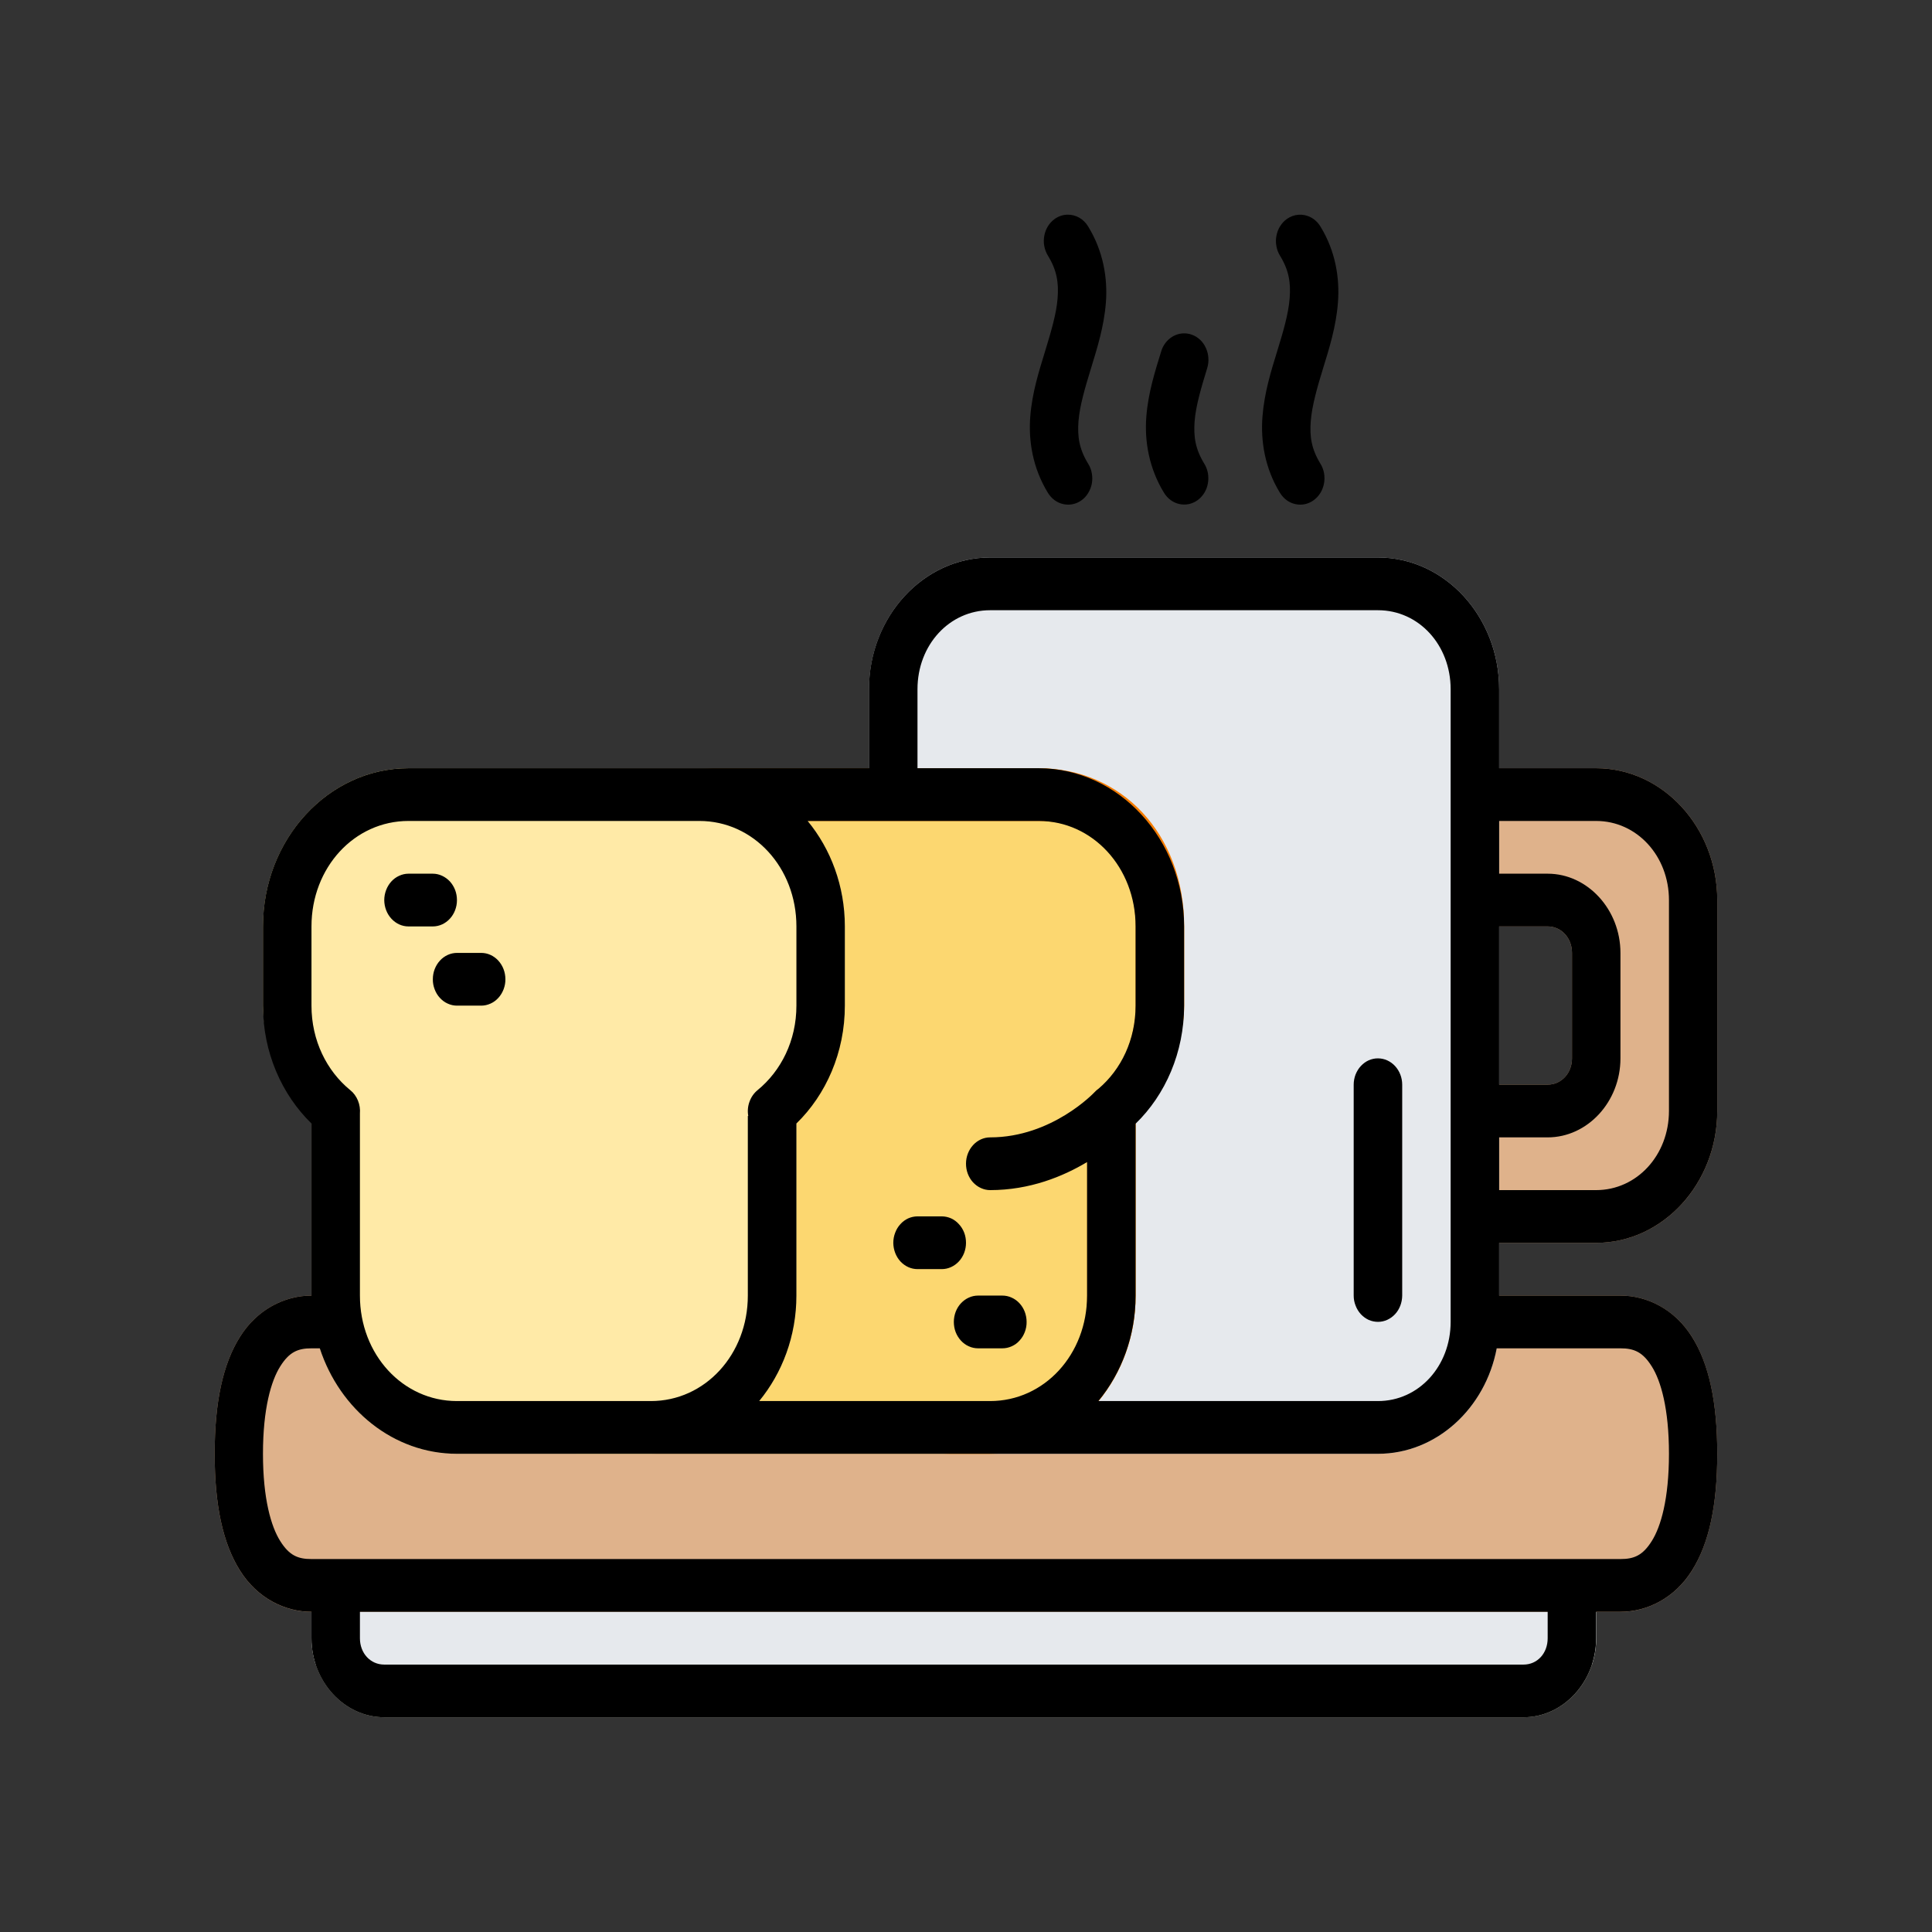 <svg width="27" height="27" viewBox="0 0 27 27" fill="none" xmlns="http://www.w3.org/2000/svg">
<rect x="0" y="0" width="27" height="27" fill="#333333" stroke="none"/>
<path d="M20.613 10.736C20.569 10.736 20.524 10.746 20.483 10.764C20.442 10.783 20.404 10.81 20.373 10.844C20.341 10.879 20.316 10.919 20.299 10.964C20.282 11.009 20.273 11.058 20.273 11.106V12.58C20.274 12.629 20.282 12.677 20.3 12.721C20.317 12.766 20.342 12.806 20.373 12.84C20.405 12.874 20.443 12.901 20.484 12.92C20.525 12.938 20.569 12.947 20.613 12.947H21.629C21.82 12.947 21.969 13.109 21.969 13.317V14.791C21.969 14.999 21.82 15.158 21.629 15.158H20.613C20.569 15.158 20.524 15.168 20.483 15.186C20.442 15.205 20.404 15.232 20.373 15.266C20.341 15.301 20.316 15.341 20.299 15.386C20.282 15.431 20.273 15.48 20.273 15.528V17C20.273 17.048 20.282 17.096 20.299 17.141C20.316 17.186 20.341 17.227 20.373 17.261C20.404 17.296 20.442 17.323 20.483 17.341C20.524 17.36 20.569 17.369 20.613 17.369H22.306C23.239 17.369 23.999 16.54 23.999 15.525V12.58C23.999 11.566 23.239 10.736 22.306 10.736H20.613Z" fill="#DFB28B"/>
<path d="M4.694 21.788C4.649 21.788 4.605 21.797 4.563 21.816C4.522 21.834 4.484 21.862 4.453 21.896C4.421 21.93 4.396 21.971 4.379 22.016C4.362 22.061 4.353 22.109 4.354 22.158V22.895C4.354 23.501 4.814 23.999 5.371 23.999H21.292C21.849 23.999 22.307 23.501 22.307 22.895V22.158C22.307 22.11 22.298 22.062 22.282 22.017C22.265 21.972 22.24 21.931 22.208 21.897C22.177 21.863 22.14 21.835 22.099 21.817C22.058 21.798 22.014 21.788 21.969 21.788H4.694Z" fill="#D9D9C4"/>
<path d="M4.694 21.788C4.649 21.788 4.605 21.797 4.563 21.816C4.522 21.834 4.484 21.862 4.453 21.896C4.421 21.93 4.396 21.971 4.379 22.016C4.362 22.061 4.353 22.109 4.354 22.158V22.895C4.354 23.023 4.375 23.147 4.412 23.262H22.248C22.286 23.147 22.307 23.023 22.307 22.895V22.158C22.307 22.06 22.272 21.966 22.209 21.897C22.145 21.828 22.059 21.788 21.969 21.788H4.694Z" fill="#E6E9ED"/>
<path d="M4.353 18.106C3.98 18.106 3.596 18.298 3.355 18.68C3.114 19.063 3 19.598 3 20.317C3 21.037 3.114 21.569 3.355 21.952C3.596 22.334 3.98 22.526 4.353 22.526H22.646C23.018 22.526 23.403 22.334 23.644 21.952C23.884 21.569 23.999 21.037 23.999 20.317C23.999 19.598 23.884 19.063 23.644 18.68C23.403 18.298 23.018 18.106 22.646 18.106H20.613H4.725H4.353Z" fill="#DFB28B"/>
<path d="M13.837 20.317H19.258C20.191 20.317 20.951 19.488 20.951 18.473V9.632C20.951 8.618 20.191 7.791 19.258 7.791H13.837C12.905 7.791 12.145 8.618 12.145 9.632V11.106L12.871 19.664L13.837 20.317Z" fill="#E6E9ED"/>
<path d="M8.418 10.736C8.331 10.737 8.247 10.774 8.184 10.839C8.121 10.905 8.084 10.995 8.081 11.09L7.741 19.931C7.738 19.981 7.746 20.031 7.762 20.078C7.778 20.125 7.803 20.168 7.834 20.204C7.866 20.24 7.904 20.269 7.947 20.288C7.989 20.308 8.035 20.318 8.081 20.317H13.837C14.957 20.317 15.87 19.325 15.87 18.106V15.531V15.528C16.229 15.129 16.547 14.656 16.547 14.054V12.947C16.547 11.729 15.634 10.736 14.514 10.736L8.418 10.736Z" fill="#FCD770"/>
<path d="M16.549 12.947C16.549 11.645 15.667 10.736 14.516 10.736H13.838L8.42 10.736V11.473H14.516C15.422 11.487 15.863 12.063 15.871 12.947V14.054C15.871 14.656 15.553 15.129 15.194 15.528V15.531V18.107C15.194 19.326 14.281 20.318 13.161 20.318H13.838C14.958 20.318 15.871 19.326 15.871 18.107V15.531V15.528C16.231 15.129 16.549 14.656 16.549 14.054V12.947Z" fill="#F57C00"/>
<path d="M5.709 10.736C4.589 10.736 3.676 11.729 3.676 12.947V14.054C3.676 14.655 3.994 15.129 4.353 15.528V18.106C4.353 19.325 5.266 20.317 6.386 20.317H9.097C10.217 20.317 11.13 19.325 11.13 18.106V15.528C11.489 15.129 11.807 14.655 11.807 14.054V12.947C11.807 11.729 10.895 10.736 9.774 10.736H5.709Z" fill="#FFEAA7"/>
<path d="M14.92 3C14.855 3.001 14.792 3.022 14.738 3.061C14.701 3.088 14.669 3.123 14.644 3.163C14.62 3.203 14.602 3.249 14.594 3.296C14.585 3.344 14.585 3.393 14.594 3.44C14.603 3.487 14.62 3.533 14.645 3.573C14.771 3.778 14.797 3.953 14.78 4.169C14.764 4.384 14.689 4.634 14.605 4.91C14.52 5.187 14.424 5.487 14.398 5.824C14.372 6.161 14.432 6.541 14.645 6.888C14.67 6.928 14.701 6.963 14.738 6.99C14.775 7.017 14.817 7.036 14.86 7.045C14.904 7.055 14.949 7.055 14.992 7.046C15.036 7.037 15.078 7.018 15.115 6.991C15.152 6.964 15.184 6.93 15.208 6.889C15.233 6.849 15.25 6.804 15.259 6.756C15.267 6.709 15.267 6.66 15.258 6.613C15.25 6.565 15.232 6.52 15.207 6.48C15.081 6.274 15.056 6.102 15.072 5.887C15.089 5.671 15.163 5.421 15.248 5.144C15.332 4.868 15.429 4.565 15.455 4.228C15.481 3.891 15.42 3.512 15.207 3.165C15.176 3.113 15.133 3.071 15.083 3.042C15.033 3.014 14.976 2.999 14.92 3ZM18.148 3.001C18.089 3.005 18.032 3.026 17.983 3.061C17.946 3.088 17.914 3.122 17.889 3.163C17.864 3.203 17.847 3.248 17.838 3.296C17.829 3.343 17.829 3.392 17.838 3.44C17.846 3.487 17.863 3.532 17.888 3.573C18.014 3.778 18.04 3.953 18.023 4.169C18.007 4.384 17.933 4.635 17.848 4.911C17.763 5.187 17.669 5.487 17.643 5.824C17.617 6.161 17.675 6.541 17.888 6.888C17.913 6.928 17.944 6.963 17.981 6.99C18.018 7.017 18.06 7.036 18.103 7.045C18.147 7.055 18.192 7.055 18.235 7.046C18.279 7.037 18.321 7.018 18.358 6.991C18.395 6.965 18.427 6.93 18.452 6.89C18.477 6.85 18.494 6.805 18.503 6.757C18.512 6.71 18.512 6.661 18.504 6.613C18.495 6.565 18.478 6.52 18.453 6.48C18.327 6.274 18.302 6.102 18.318 5.887C18.335 5.671 18.406 5.421 18.491 5.145C18.576 4.869 18.672 4.565 18.698 4.228C18.724 3.891 18.666 3.512 18.453 3.165C18.428 3.124 18.396 3.089 18.359 3.062C18.322 3.035 18.279 3.017 18.235 3.007C18.207 3.001 18.177 2.999 18.148 3.001ZM16.535 4.659C16.466 4.662 16.4 4.688 16.345 4.733C16.29 4.778 16.249 4.84 16.228 4.91C16.143 5.187 16.046 5.487 16.02 5.824C15.994 6.161 16.055 6.541 16.268 6.888C16.317 6.968 16.394 7.025 16.482 7.044C16.569 7.063 16.66 7.045 16.735 6.991C16.772 6.965 16.804 6.93 16.829 6.89C16.854 6.85 16.872 6.805 16.88 6.757C16.889 6.71 16.889 6.661 16.881 6.613C16.872 6.565 16.855 6.52 16.83 6.48C16.704 6.274 16.679 6.102 16.695 5.887C16.712 5.671 16.786 5.421 16.871 5.144C16.885 5.098 16.891 5.049 16.887 5.001C16.884 4.952 16.872 4.905 16.852 4.862C16.832 4.818 16.805 4.779 16.771 4.748C16.737 4.716 16.698 4.692 16.655 4.677C16.616 4.663 16.575 4.657 16.535 4.659ZM13.837 7.791C12.905 7.791 12.144 8.618 12.144 9.632V10.736H9.774H5.708C4.588 10.736 3.675 11.729 3.675 12.947V14.054C3.675 14.707 3.938 15.297 4.353 15.701V18.106C3.981 18.106 3.596 18.297 3.355 18.68C3.114 19.062 3 19.597 3 20.317C3 21.036 3.114 21.569 3.355 21.951C3.596 22.334 3.981 22.525 4.353 22.525V22.895C4.353 23.501 4.813 23.999 5.37 23.999H21.291C21.848 23.999 22.306 23.501 22.306 22.895V22.525H22.646C23.019 22.525 23.403 22.334 23.644 21.951C23.885 21.569 23.999 21.036 23.999 20.317C23.999 19.597 23.885 19.062 23.644 18.68C23.403 18.297 23.019 18.106 22.646 18.106H20.951V17.369H22.306C23.239 17.369 23.999 16.539 23.999 15.525V12.58C23.999 11.566 23.239 10.736 22.306 10.736H20.951V9.632C20.951 8.618 20.191 7.791 19.258 7.791H13.837ZM13.837 8.528H19.258C19.827 8.528 20.273 9.013 20.273 9.632V18.473C20.273 19.092 19.827 19.58 19.258 19.58H15.35C15.673 19.188 15.87 18.672 15.87 18.106V15.704C16.287 15.3 16.548 14.708 16.548 14.054V12.947C16.548 11.729 15.635 10.736 14.515 10.736H12.822V9.632C12.822 9.013 13.268 8.528 13.837 8.528ZM11.287 11.473H14.515C15.271 11.473 15.87 12.124 15.87 12.947V14.054C15.87 14.53 15.669 14.945 15.353 15.214C15.331 15.229 15.311 15.247 15.293 15.267C15.293 15.267 14.703 15.895 13.837 15.895C13.748 15.895 13.662 15.934 13.599 16.003C13.536 16.072 13.5 16.165 13.5 16.262C13.5 16.31 13.508 16.358 13.525 16.403C13.542 16.448 13.567 16.489 13.598 16.523C13.63 16.557 13.667 16.585 13.708 16.603C13.749 16.622 13.793 16.632 13.837 16.632C14.393 16.632 14.857 16.441 15.192 16.24V18.106C15.192 18.929 14.594 19.58 13.837 19.58H10.61C10.932 19.188 11.13 18.672 11.13 18.106V15.701C11.545 15.297 11.807 14.707 11.807 14.054V12.947C11.807 12.382 11.61 11.864 11.287 11.473ZM20.951 11.473H22.306C22.875 11.473 23.324 11.961 23.324 12.58V15.525C23.324 16.144 22.875 16.632 22.306 16.632H20.951V15.895H21.629C22.186 15.895 22.646 15.397 22.646 14.791V13.317C22.646 12.711 22.186 12.21 21.629 12.21H20.951V11.473ZM5.708 11.473H9.774C10.53 11.473 11.13 12.124 11.13 12.947V14.054C11.13 14.542 10.916 14.966 10.587 15.235C10.537 15.276 10.498 15.331 10.475 15.395C10.451 15.459 10.445 15.528 10.457 15.596H10.451V18.106C10.451 18.929 9.853 19.58 9.096 19.58H6.386C5.629 19.58 5.03 18.929 5.03 18.106V15.563H5.03C5.035 15.501 5.026 15.438 5.002 15.38C4.978 15.322 4.942 15.272 4.895 15.235C4.566 14.966 4.353 14.542 4.353 14.054V12.947C4.353 12.124 4.952 11.473 5.708 11.473ZM5.708 12.21C5.664 12.21 5.62 12.22 5.579 12.239C5.538 12.257 5.5 12.285 5.469 12.319C5.438 12.353 5.413 12.394 5.396 12.439C5.379 12.484 5.37 12.532 5.37 12.58C5.371 12.678 5.407 12.771 5.47 12.839C5.533 12.908 5.619 12.947 5.708 12.947H6.049C6.138 12.947 6.224 12.908 6.287 12.839C6.35 12.771 6.386 12.677 6.386 12.58C6.386 12.532 6.378 12.484 6.361 12.439C6.344 12.394 6.319 12.354 6.288 12.319C6.256 12.285 6.219 12.258 6.178 12.239C6.137 12.22 6.093 12.21 6.049 12.21H5.708ZM20.951 12.947H21.629C21.82 12.947 21.969 13.109 21.969 13.317V14.791C21.969 14.998 21.82 15.158 21.629 15.158H20.951V12.947ZM6.386 13.317C6.297 13.317 6.211 13.356 6.148 13.425C6.085 13.494 6.049 13.587 6.049 13.684C6.048 13.732 6.057 13.78 6.074 13.825C6.091 13.87 6.115 13.911 6.147 13.945C6.178 13.979 6.215 14.007 6.256 14.025C6.297 14.044 6.341 14.054 6.386 14.054H6.726C6.77 14.054 6.814 14.044 6.856 14.025C6.897 14.007 6.934 13.979 6.965 13.945C6.996 13.911 7.021 13.87 7.038 13.825C7.055 13.78 7.064 13.732 7.063 13.684C7.063 13.587 7.027 13.494 6.964 13.425C6.901 13.356 6.815 13.317 6.726 13.317H6.386ZM19.258 14.791C19.214 14.79 19.17 14.8 19.128 14.818C19.087 14.836 19.05 14.864 19.018 14.898C18.986 14.932 18.962 14.973 18.944 15.017C18.927 15.062 18.918 15.11 18.918 15.158V18.106C18.918 18.155 18.927 18.203 18.945 18.247C18.962 18.292 18.987 18.332 19.018 18.366C19.05 18.4 19.087 18.427 19.128 18.446C19.17 18.464 19.214 18.473 19.258 18.473C19.348 18.473 19.433 18.434 19.497 18.365C19.56 18.297 19.595 18.203 19.596 18.106V15.158C19.596 15.061 19.56 14.968 19.497 14.899C19.433 14.83 19.348 14.791 19.258 14.791ZM12.822 16.999C12.777 16.999 12.733 17.009 12.692 17.027C12.651 17.046 12.614 17.073 12.583 17.108C12.551 17.142 12.527 17.183 12.51 17.228C12.493 17.272 12.484 17.32 12.484 17.369C12.485 17.466 12.52 17.559 12.583 17.628C12.647 17.697 12.732 17.736 12.822 17.736H13.162C13.251 17.736 13.337 17.697 13.401 17.628C13.464 17.56 13.5 17.466 13.5 17.369C13.5 17.32 13.492 17.272 13.475 17.227C13.458 17.183 13.433 17.142 13.401 17.108C13.37 17.073 13.333 17.046 13.292 17.027C13.251 17.009 13.206 16.999 13.162 16.999H12.822ZM13.67 18.106C13.625 18.106 13.581 18.115 13.54 18.134C13.499 18.152 13.462 18.179 13.43 18.213C13.398 18.247 13.373 18.288 13.356 18.332C13.339 18.377 13.33 18.425 13.33 18.473C13.33 18.522 13.338 18.57 13.355 18.615C13.372 18.66 13.398 18.701 13.429 18.735C13.461 18.77 13.498 18.797 13.54 18.815C13.581 18.834 13.625 18.843 13.67 18.843H14.007C14.052 18.843 14.096 18.834 14.138 18.815C14.179 18.797 14.217 18.77 14.248 18.735C14.28 18.701 14.305 18.66 14.322 18.615C14.339 18.57 14.348 18.522 14.347 18.473C14.347 18.425 14.338 18.377 14.321 18.332C14.304 18.288 14.279 18.247 14.247 18.213C14.216 18.179 14.178 18.152 14.137 18.134C14.096 18.115 14.052 18.106 14.007 18.106H13.67ZM4.353 18.843H4.469C4.749 19.701 5.503 20.317 6.386 20.317H9.096H13.837H19.258C20.074 20.317 20.759 19.681 20.917 18.843H22.646C22.837 18.843 22.958 18.895 23.084 19.096C23.211 19.297 23.324 19.687 23.324 20.317C23.324 20.946 23.211 21.335 23.084 21.536C22.958 21.737 22.837 21.788 22.646 21.788H4.353C4.162 21.788 4.042 21.737 3.916 21.536C3.789 21.335 3.675 20.946 3.675 20.317C3.675 19.687 3.789 19.297 3.916 19.096C4.042 18.895 4.162 18.843 4.353 18.843ZM5.03 22.525H21.629V22.895C21.629 23.105 21.485 23.263 21.291 23.263H5.37C5.177 23.263 5.03 23.105 5.03 22.895V22.525Z" fill="black"/>
</svg>
